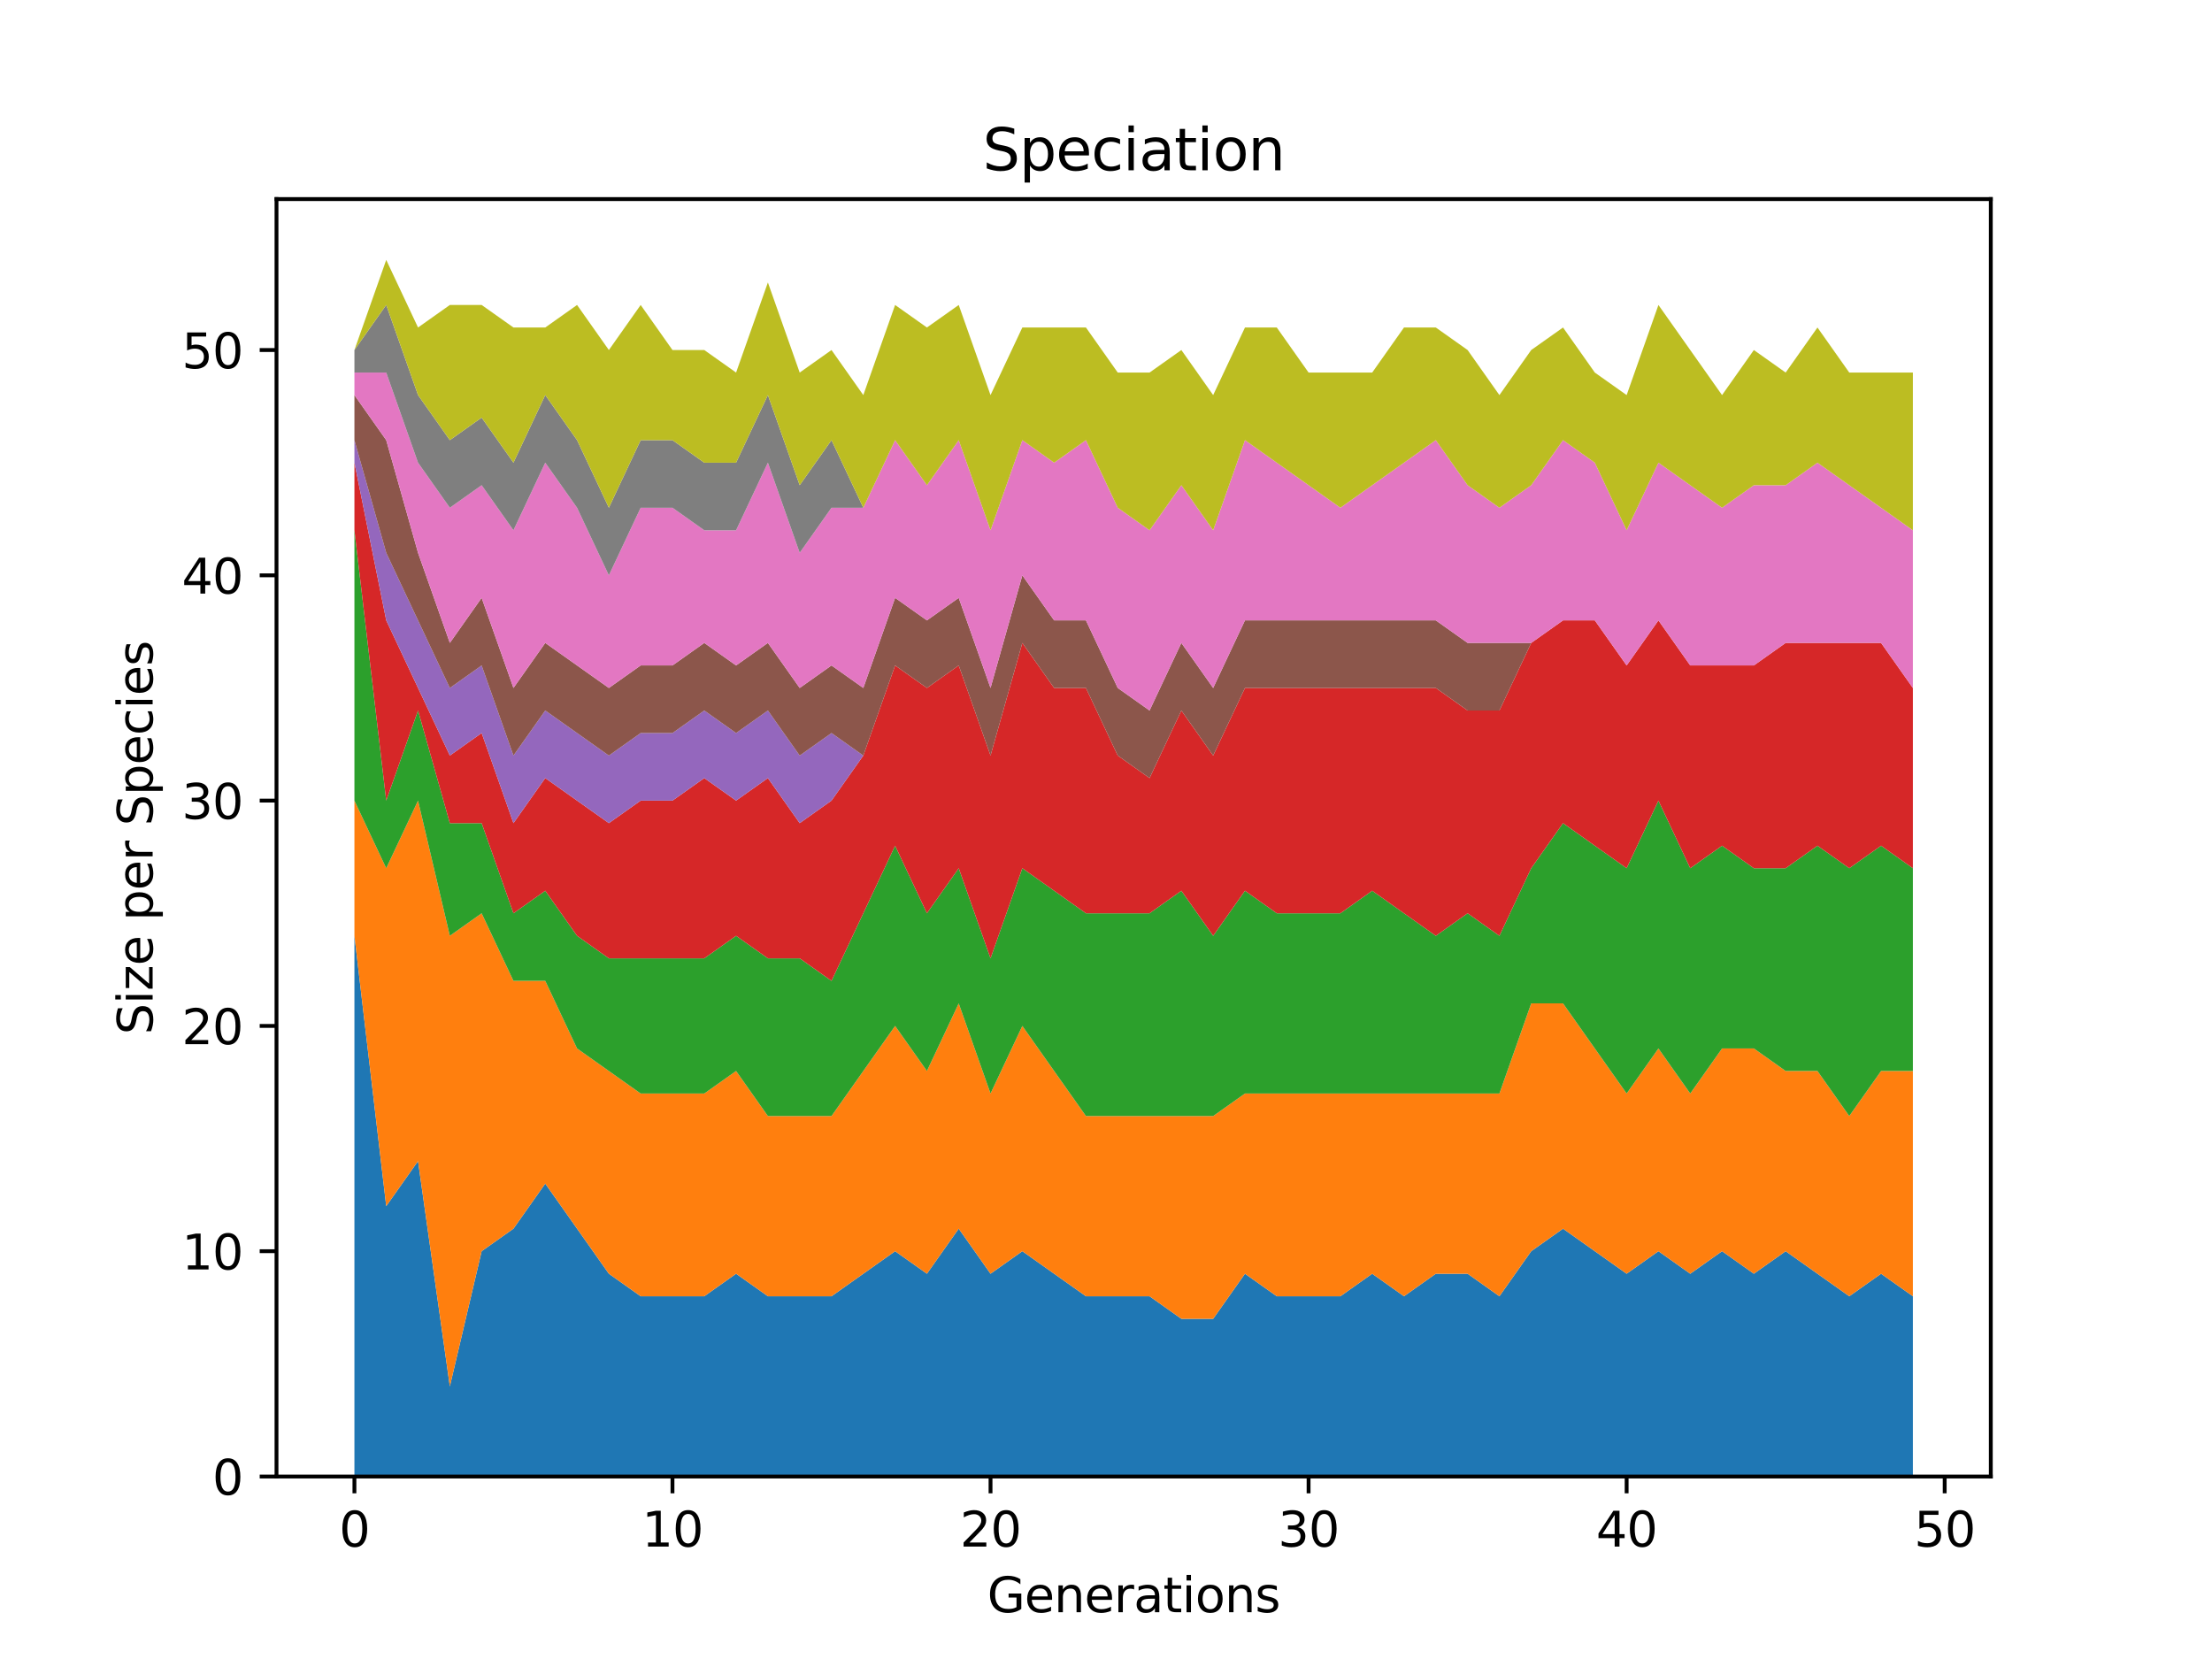 <?xml version="1.0" encoding="utf-8" standalone="no"?>
<!DOCTYPE svg PUBLIC "-//W3C//DTD SVG 1.1//EN"
  "http://www.w3.org/Graphics/SVG/1.1/DTD/svg11.dtd">
<svg height="345.6pt" version="1.1" viewBox="0 0 460.8 345.6" width="460.8pt" xmlns="http://www.w3.org/2000/svg" xmlns:xlink="http://www.w3.org/1999/xlink">
 <defs>
  <style type="text/css">*{stroke-linecap:butt;stroke-linejoin:round;}</style>
 </defs>
 <g id="figure_1">
  <g id="patch_1">
   <path d="M 0 345.6 
L 460.8 345.6 
L 460.8 0 
L 0 0 
z
" style="fill:#ffffff;"/>
  </g>
  <g id="axes_1">
   <g id="patch_2">
    <path d="M 57.6 307.584 
L 414.72 307.584 
L 414.72 41.472 
L 57.6 41.472 
z
" style="fill:#ffffff;"/>
   </g>
   <g id="PolyCollection_1">
    <path clip-path="url(#p9cf81f1baf)" d="M 73.833 194.944 
L 73.833 307.584 
L 80.458 307.584 
L 87.084 307.584 
L 93.71 307.584 
L 100.335 307.584 
L 106.961 307.584 
L 113.586 307.584 
L 120.212 307.584 
L 126.838 307.584 
L 133.463 307.584 
L 140.089 307.584 
L 146.714 307.584 
L 153.34 307.584 
L 159.966 307.584 
L 166.591 307.584 
L 173.217 307.584 
L 179.842 307.584 
L 186.468 307.584 
L 193.094 307.584 
L 199.719 307.584 
L 206.345 307.584 
L 212.97 307.584 
L 219.596 307.584 
L 226.222 307.584 
L 232.847 307.584 
L 239.473 307.584 
L 246.098 307.584 
L 252.724 307.584 
L 259.35 307.584 
L 265.975 307.584 
L 272.601 307.584 
L 279.226 307.584 
L 285.852 307.584 
L 292.478 307.584 
L 299.103 307.584 
L 305.729 307.584 
L 312.354 307.584 
L 318.98 307.584 
L 325.606 307.584 
L 332.231 307.584 
L 338.857 307.584 
L 345.482 307.584 
L 352.108 307.584 
L 358.734 307.584 
L 365.359 307.584 
L 371.985 307.584 
L 378.61 307.584 
L 385.236 307.584 
L 391.862 307.584 
L 398.487 307.584 
L 398.487 270.037 
L 398.487 270.037 
L 391.862 265.344 
L 385.236 270.037 
L 378.61 265.344 
L 371.985 260.651 
L 365.359 265.344 
L 358.734 260.651 
L 352.108 265.344 
L 345.482 260.651 
L 338.857 265.344 
L 332.231 260.651 
L 325.606 255.957 
L 318.98 260.651 
L 312.354 270.037 
L 305.729 265.344 
L 299.103 265.344 
L 292.478 270.037 
L 285.852 265.344 
L 279.226 270.037 
L 272.601 270.037 
L 265.975 270.037 
L 259.35 265.344 
L 252.724 274.731 
L 246.098 274.731 
L 239.473 270.037 
L 232.847 270.037 
L 226.222 270.037 
L 219.596 265.344 
L 212.97 260.651 
L 206.345 265.344 
L 199.719 255.957 
L 193.094 265.344 
L 186.468 260.651 
L 179.842 265.344 
L 173.217 270.037 
L 166.591 270.037 
L 159.966 270.037 
L 153.34 265.344 
L 146.714 270.037 
L 140.089 270.037 
L 133.463 270.037 
L 126.838 265.344 
L 120.212 255.957 
L 113.586 246.571 
L 106.961 255.957 
L 100.335 260.651 
L 93.71 288.811 
L 87.084 241.877 
L 80.458 251.264 
L 73.833 194.944 
z
" style="fill:#1f77b4;"/>
   </g>
   <g id="PolyCollection_2">
    <path clip-path="url(#p9cf81f1baf)" d="M 73.833 166.784 
L 73.833 194.944 
L 80.458 251.264 
L 87.084 241.877 
L 93.71 288.811 
L 100.335 260.651 
L 106.961 255.957 
L 113.586 246.571 
L 120.212 255.957 
L 126.838 265.344 
L 133.463 270.037 
L 140.089 270.037 
L 146.714 270.037 
L 153.34 265.344 
L 159.966 270.037 
L 166.591 270.037 
L 173.217 270.037 
L 179.842 265.344 
L 186.468 260.651 
L 193.094 265.344 
L 199.719 255.957 
L 206.345 265.344 
L 212.97 260.651 
L 219.596 265.344 
L 226.222 270.037 
L 232.847 270.037 
L 239.473 270.037 
L 246.098 274.731 
L 252.724 274.731 
L 259.35 265.344 
L 265.975 270.037 
L 272.601 270.037 
L 279.226 270.037 
L 285.852 265.344 
L 292.478 270.037 
L 299.103 265.344 
L 305.729 265.344 
L 312.354 270.037 
L 318.98 260.651 
L 325.606 255.957 
L 332.231 260.651 
L 338.857 265.344 
L 345.482 260.651 
L 352.108 265.344 
L 358.734 260.651 
L 365.359 265.344 
L 371.985 260.651 
L 378.61 265.344 
L 385.236 270.037 
L 391.862 265.344 
L 398.487 270.037 
L 398.487 223.104 
L 398.487 223.104 
L 391.862 223.104 
L 385.236 232.491 
L 378.61 223.104 
L 371.985 223.104 
L 365.359 218.411 
L 358.734 218.411 
L 352.108 227.797 
L 345.482 218.411 
L 338.857 227.797 
L 332.231 218.411 
L 325.606 209.024 
L 318.98 209.024 
L 312.354 227.797 
L 305.729 227.797 
L 299.103 227.797 
L 292.478 227.797 
L 285.852 227.797 
L 279.226 227.797 
L 272.601 227.797 
L 265.975 227.797 
L 259.35 227.797 
L 252.724 232.491 
L 246.098 232.491 
L 239.473 232.491 
L 232.847 232.491 
L 226.222 232.491 
L 219.596 223.104 
L 212.97 213.717 
L 206.345 227.797 
L 199.719 209.024 
L 193.094 223.104 
L 186.468 213.717 
L 179.842 223.104 
L 173.217 232.491 
L 166.591 232.491 
L 159.966 232.491 
L 153.34 223.104 
L 146.714 227.797 
L 140.089 227.797 
L 133.463 227.797 
L 126.838 223.104 
L 120.212 218.411 
L 113.586 204.331 
L 106.961 204.331 
L 100.335 190.251 
L 93.71 194.944 
L 87.084 166.784 
L 80.458 180.864 
L 73.833 166.784 
z
" style="fill:#ff7f0e;"/>
   </g>
   <g id="PolyCollection_3">
    <path clip-path="url(#p9cf81f1baf)" d="M 73.833 110.464 
L 73.833 166.784 
L 80.458 180.864 
L 87.084 166.784 
L 93.71 194.944 
L 100.335 190.251 
L 106.961 204.331 
L 113.586 204.331 
L 120.212 218.411 
L 126.838 223.104 
L 133.463 227.797 
L 140.089 227.797 
L 146.714 227.797 
L 153.34 223.104 
L 159.966 232.491 
L 166.591 232.491 
L 173.217 232.491 
L 179.842 223.104 
L 186.468 213.717 
L 193.094 223.104 
L 199.719 209.024 
L 206.345 227.797 
L 212.97 213.717 
L 219.596 223.104 
L 226.222 232.491 
L 232.847 232.491 
L 239.473 232.491 
L 246.098 232.491 
L 252.724 232.491 
L 259.35 227.797 
L 265.975 227.797 
L 272.601 227.797 
L 279.226 227.797 
L 285.852 227.797 
L 292.478 227.797 
L 299.103 227.797 
L 305.729 227.797 
L 312.354 227.797 
L 318.98 209.024 
L 325.606 209.024 
L 332.231 218.411 
L 338.857 227.797 
L 345.482 218.411 
L 352.108 227.797 
L 358.734 218.411 
L 365.359 218.411 
L 371.985 223.104 
L 378.61 223.104 
L 385.236 232.491 
L 391.862 223.104 
L 398.487 223.104 
L 398.487 180.864 
L 398.487 180.864 
L 391.862 176.171 
L 385.236 180.864 
L 378.61 176.171 
L 371.985 180.864 
L 365.359 180.864 
L 358.734 176.171 
L 352.108 180.864 
L 345.482 166.784 
L 338.857 180.864 
L 332.231 176.171 
L 325.606 171.477 
L 318.98 180.864 
L 312.354 194.944 
L 305.729 190.251 
L 299.103 194.944 
L 292.478 190.251 
L 285.852 185.557 
L 279.226 190.251 
L 272.601 190.251 
L 265.975 190.251 
L 259.35 185.557 
L 252.724 194.944 
L 246.098 185.557 
L 239.473 190.251 
L 232.847 190.251 
L 226.222 190.251 
L 219.596 185.557 
L 212.97 180.864 
L 206.345 199.637 
L 199.719 180.864 
L 193.094 190.251 
L 186.468 176.171 
L 179.842 190.251 
L 173.217 204.331 
L 166.591 199.637 
L 159.966 199.637 
L 153.34 194.944 
L 146.714 199.637 
L 140.089 199.637 
L 133.463 199.637 
L 126.838 199.637 
L 120.212 194.944 
L 113.586 185.557 
L 106.961 190.251 
L 100.335 171.477 
L 93.71 171.477 
L 87.084 148.011 
L 80.458 166.784 
L 73.833 110.464 
z
" style="fill:#2ca02c;"/>
   </g>
   <g id="PolyCollection_4">
    <path clip-path="url(#p9cf81f1baf)" d="M 73.833 96.384 
L 73.833 110.464 
L 80.458 166.784 
L 87.084 148.011 
L 93.71 171.477 
L 100.335 171.477 
L 106.961 190.251 
L 113.586 185.557 
L 120.212 194.944 
L 126.838 199.637 
L 133.463 199.637 
L 140.089 199.637 
L 146.714 199.637 
L 153.34 194.944 
L 159.966 199.637 
L 166.591 199.637 
L 173.217 204.331 
L 179.842 190.251 
L 186.468 176.171 
L 193.094 190.251 
L 199.719 180.864 
L 206.345 199.637 
L 212.97 180.864 
L 219.596 185.557 
L 226.222 190.251 
L 232.847 190.251 
L 239.473 190.251 
L 246.098 185.557 
L 252.724 194.944 
L 259.35 185.557 
L 265.975 190.251 
L 272.601 190.251 
L 279.226 190.251 
L 285.852 185.557 
L 292.478 190.251 
L 299.103 194.944 
L 305.729 190.251 
L 312.354 194.944 
L 318.98 180.864 
L 325.606 171.477 
L 332.231 176.171 
L 338.857 180.864 
L 345.482 166.784 
L 352.108 180.864 
L 358.734 176.171 
L 365.359 180.864 
L 371.985 180.864 
L 378.61 176.171 
L 385.236 180.864 
L 391.862 176.171 
L 398.487 180.864 
L 398.487 143.317 
L 398.487 143.317 
L 391.862 133.931 
L 385.236 133.931 
L 378.61 133.931 
L 371.985 133.931 
L 365.359 138.624 
L 358.734 138.624 
L 352.108 138.624 
L 345.482 129.237 
L 338.857 138.624 
L 332.231 129.237 
L 325.606 129.237 
L 318.98 133.931 
L 312.354 148.011 
L 305.729 148.011 
L 299.103 143.317 
L 292.478 143.317 
L 285.852 143.317 
L 279.226 143.317 
L 272.601 143.317 
L 265.975 143.317 
L 259.35 143.317 
L 252.724 157.397 
L 246.098 148.011 
L 239.473 162.091 
L 232.847 157.397 
L 226.222 143.317 
L 219.596 143.317 
L 212.97 133.931 
L 206.345 157.397 
L 199.719 138.624 
L 193.094 143.317 
L 186.468 138.624 
L 179.842 157.397 
L 173.217 166.784 
L 166.591 171.477 
L 159.966 162.091 
L 153.34 166.784 
L 146.714 162.091 
L 140.089 166.784 
L 133.463 166.784 
L 126.838 171.477 
L 120.212 166.784 
L 113.586 162.091 
L 106.961 171.477 
L 100.335 152.704 
L 93.71 157.397 
L 87.084 143.317 
L 80.458 129.237 
L 73.833 96.384 
z
" style="fill:#d62728;"/>
   </g>
   <g id="PolyCollection_5">
    <path clip-path="url(#p9cf81f1baf)" d="M 73.833 91.691 
L 73.833 96.384 
L 80.458 129.237 
L 87.084 143.317 
L 93.71 157.397 
L 100.335 152.704 
L 106.961 171.477 
L 113.586 162.091 
L 120.212 166.784 
L 126.838 171.477 
L 133.463 166.784 
L 140.089 166.784 
L 146.714 162.091 
L 153.34 166.784 
L 159.966 162.091 
L 166.591 171.477 
L 173.217 166.784 
L 179.842 157.397 
L 186.468 138.624 
L 193.094 143.317 
L 199.719 138.624 
L 206.345 157.397 
L 212.97 133.931 
L 219.596 143.317 
L 226.222 143.317 
L 232.847 157.397 
L 239.473 162.091 
L 246.098 148.011 
L 252.724 157.397 
L 259.35 143.317 
L 265.975 143.317 
L 272.601 143.317 
L 279.226 143.317 
L 285.852 143.317 
L 292.478 143.317 
L 299.103 143.317 
L 305.729 148.011 
L 312.354 148.011 
L 318.98 133.931 
L 325.606 129.237 
L 332.231 129.237 
L 338.857 138.624 
L 345.482 129.237 
L 352.108 138.624 
L 358.734 138.624 
L 365.359 138.624 
L 371.985 133.931 
L 378.61 133.931 
L 385.236 133.931 
L 391.862 133.931 
L 398.487 143.317 
L 398.487 143.317 
L 398.487 143.317 
L 391.862 133.931 
L 385.236 133.931 
L 378.61 133.931 
L 371.985 133.931 
L 365.359 138.624 
L 358.734 138.624 
L 352.108 138.624 
L 345.482 129.237 
L 338.857 138.624 
L 332.231 129.237 
L 325.606 129.237 
L 318.98 133.931 
L 312.354 148.011 
L 305.729 148.011 
L 299.103 143.317 
L 292.478 143.317 
L 285.852 143.317 
L 279.226 143.317 
L 272.601 143.317 
L 265.975 143.317 
L 259.35 143.317 
L 252.724 157.397 
L 246.098 148.011 
L 239.473 162.091 
L 232.847 157.397 
L 226.222 143.317 
L 219.596 143.317 
L 212.97 133.931 
L 206.345 157.397 
L 199.719 138.624 
L 193.094 143.317 
L 186.468 138.624 
L 179.842 157.397 
L 173.217 152.704 
L 166.591 157.397 
L 159.966 148.011 
L 153.34 152.704 
L 146.714 148.011 
L 140.089 152.704 
L 133.463 152.704 
L 126.838 157.397 
L 120.212 152.704 
L 113.586 148.011 
L 106.961 157.397 
L 100.335 138.624 
L 93.71 143.317 
L 87.084 129.237 
L 80.458 115.157 
L 73.833 91.691 
z
" style="fill:#9467bd;"/>
   </g>
   <g id="PolyCollection_6">
    <path clip-path="url(#p9cf81f1baf)" d="M 73.833 82.304 
L 73.833 91.691 
L 80.458 115.157 
L 87.084 129.237 
L 93.71 143.317 
L 100.335 138.624 
L 106.961 157.397 
L 113.586 148.011 
L 120.212 152.704 
L 126.838 157.397 
L 133.463 152.704 
L 140.089 152.704 
L 146.714 148.011 
L 153.34 152.704 
L 159.966 148.011 
L 166.591 157.397 
L 173.217 152.704 
L 179.842 157.397 
L 186.468 138.624 
L 193.094 143.317 
L 199.719 138.624 
L 206.345 157.397 
L 212.97 133.931 
L 219.596 143.317 
L 226.222 143.317 
L 232.847 157.397 
L 239.473 162.091 
L 246.098 148.011 
L 252.724 157.397 
L 259.35 143.317 
L 265.975 143.317 
L 272.601 143.317 
L 279.226 143.317 
L 285.852 143.317 
L 292.478 143.317 
L 299.103 143.317 
L 305.729 148.011 
L 312.354 148.011 
L 318.98 133.931 
L 325.606 129.237 
L 332.231 129.237 
L 338.857 138.624 
L 345.482 129.237 
L 352.108 138.624 
L 358.734 138.624 
L 365.359 138.624 
L 371.985 133.931 
L 378.61 133.931 
L 385.236 133.931 
L 391.862 133.931 
L 398.487 143.317 
L 398.487 143.317 
L 398.487 143.317 
L 391.862 133.931 
L 385.236 133.931 
L 378.61 133.931 
L 371.985 133.931 
L 365.359 138.624 
L 358.734 138.624 
L 352.108 138.624 
L 345.482 129.237 
L 338.857 138.624 
L 332.231 129.237 
L 325.606 129.237 
L 318.98 133.931 
L 312.354 133.931 
L 305.729 133.931 
L 299.103 129.237 
L 292.478 129.237 
L 285.852 129.237 
L 279.226 129.237 
L 272.601 129.237 
L 265.975 129.237 
L 259.35 129.237 
L 252.724 143.317 
L 246.098 133.931 
L 239.473 148.011 
L 232.847 143.317 
L 226.222 129.237 
L 219.596 129.237 
L 212.97 119.851 
L 206.345 143.317 
L 199.719 124.544 
L 193.094 129.237 
L 186.468 124.544 
L 179.842 143.317 
L 173.217 138.624 
L 166.591 143.317 
L 159.966 133.931 
L 153.34 138.624 
L 146.714 133.931 
L 140.089 138.624 
L 133.463 138.624 
L 126.838 143.317 
L 120.212 138.624 
L 113.586 133.931 
L 106.961 143.317 
L 100.335 124.544 
L 93.71 133.931 
L 87.084 115.157 
L 80.458 91.691 
L 73.833 82.304 
z
" style="fill:#8c564b;"/>
   </g>
   <g id="PolyCollection_7">
    <path clip-path="url(#p9cf81f1baf)" d="M 73.833 77.611 
L 73.833 82.304 
L 80.458 91.691 
L 87.084 115.157 
L 93.71 133.931 
L 100.335 124.544 
L 106.961 143.317 
L 113.586 133.931 
L 120.212 138.624 
L 126.838 143.317 
L 133.463 138.624 
L 140.089 138.624 
L 146.714 133.931 
L 153.34 138.624 
L 159.966 133.931 
L 166.591 143.317 
L 173.217 138.624 
L 179.842 143.317 
L 186.468 124.544 
L 193.094 129.237 
L 199.719 124.544 
L 206.345 143.317 
L 212.97 119.851 
L 219.596 129.237 
L 226.222 129.237 
L 232.847 143.317 
L 239.473 148.011 
L 246.098 133.931 
L 252.724 143.317 
L 259.35 129.237 
L 265.975 129.237 
L 272.601 129.237 
L 279.226 129.237 
L 285.852 129.237 
L 292.478 129.237 
L 299.103 129.237 
L 305.729 133.931 
L 312.354 133.931 
L 318.98 133.931 
L 325.606 129.237 
L 332.231 129.237 
L 338.857 138.624 
L 345.482 129.237 
L 352.108 138.624 
L 358.734 138.624 
L 365.359 138.624 
L 371.985 133.931 
L 378.61 133.931 
L 385.236 133.931 
L 391.862 133.931 
L 398.487 143.317 
L 398.487 110.464 
L 398.487 110.464 
L 391.862 105.771 
L 385.236 101.077 
L 378.61 96.384 
L 371.985 101.077 
L 365.359 101.077 
L 358.734 105.771 
L 352.108 101.077 
L 345.482 96.384 
L 338.857 110.464 
L 332.231 96.384 
L 325.606 91.691 
L 318.98 101.077 
L 312.354 105.771 
L 305.729 101.077 
L 299.103 91.691 
L 292.478 96.384 
L 285.852 101.077 
L 279.226 105.771 
L 272.601 101.077 
L 265.975 96.384 
L 259.35 91.691 
L 252.724 110.464 
L 246.098 101.077 
L 239.473 110.464 
L 232.847 105.771 
L 226.222 91.691 
L 219.596 96.384 
L 212.97 91.691 
L 206.345 110.464 
L 199.719 91.691 
L 193.094 101.077 
L 186.468 91.691 
L 179.842 105.771 
L 173.217 105.771 
L 166.591 115.157 
L 159.966 96.384 
L 153.34 110.464 
L 146.714 110.464 
L 140.089 105.771 
L 133.463 105.771 
L 126.838 119.851 
L 120.212 105.771 
L 113.586 96.384 
L 106.961 110.464 
L 100.335 101.077 
L 93.71 105.771 
L 87.084 96.384 
L 80.458 77.611 
L 73.833 77.611 
z
" style="fill:#e377c2;"/>
   </g>
   <g id="PolyCollection_8">
    <path clip-path="url(#p9cf81f1baf)" d="M 73.833 72.917 
L 73.833 77.611 
L 80.458 77.611 
L 87.084 96.384 
L 93.71 105.771 
L 100.335 101.077 
L 106.961 110.464 
L 113.586 96.384 
L 120.212 105.771 
L 126.838 119.851 
L 133.463 105.771 
L 140.089 105.771 
L 146.714 110.464 
L 153.34 110.464 
L 159.966 96.384 
L 166.591 115.157 
L 173.217 105.771 
L 179.842 105.771 
L 186.468 91.691 
L 193.094 101.077 
L 199.719 91.691 
L 206.345 110.464 
L 212.97 91.691 
L 219.596 96.384 
L 226.222 91.691 
L 232.847 105.771 
L 239.473 110.464 
L 246.098 101.077 
L 252.724 110.464 
L 259.35 91.691 
L 265.975 96.384 
L 272.601 101.077 
L 279.226 105.771 
L 285.852 101.077 
L 292.478 96.384 
L 299.103 91.691 
L 305.729 101.077 
L 312.354 105.771 
L 318.98 101.077 
L 325.606 91.691 
L 332.231 96.384 
L 338.857 110.464 
L 345.482 96.384 
L 352.108 101.077 
L 358.734 105.771 
L 365.359 101.077 
L 371.985 101.077 
L 378.61 96.384 
L 385.236 101.077 
L 391.862 105.771 
L 398.487 110.464 
L 398.487 110.464 
L 398.487 110.464 
L 391.862 105.771 
L 385.236 101.077 
L 378.61 96.384 
L 371.985 101.077 
L 365.359 101.077 
L 358.734 105.771 
L 352.108 101.077 
L 345.482 96.384 
L 338.857 110.464 
L 332.231 96.384 
L 325.606 91.691 
L 318.98 101.077 
L 312.354 105.771 
L 305.729 101.077 
L 299.103 91.691 
L 292.478 96.384 
L 285.852 101.077 
L 279.226 105.771 
L 272.601 101.077 
L 265.975 96.384 
L 259.35 91.691 
L 252.724 110.464 
L 246.098 101.077 
L 239.473 110.464 
L 232.847 105.771 
L 226.222 91.691 
L 219.596 96.384 
L 212.97 91.691 
L 206.345 110.464 
L 199.719 91.691 
L 193.094 101.077 
L 186.468 91.691 
L 179.842 105.771 
L 173.217 91.691 
L 166.591 101.077 
L 159.966 82.304 
L 153.34 96.384 
L 146.714 96.384 
L 140.089 91.691 
L 133.463 91.691 
L 126.838 105.771 
L 120.212 91.691 
L 113.586 82.304 
L 106.961 96.384 
L 100.335 86.997 
L 93.71 91.691 
L 87.084 82.304 
L 80.458 63.531 
L 73.833 72.917 
z
" style="fill:#7f7f7f;"/>
   </g>
   <g id="PolyCollection_9">
    <path clip-path="url(#p9cf81f1baf)" d="M 73.833 72.917 
L 73.833 72.917 
L 80.458 63.531 
L 87.084 82.304 
L 93.71 91.691 
L 100.335 86.997 
L 106.961 96.384 
L 113.586 82.304 
L 120.212 91.691 
L 126.838 105.771 
L 133.463 91.691 
L 140.089 91.691 
L 146.714 96.384 
L 153.34 96.384 
L 159.966 82.304 
L 166.591 101.077 
L 173.217 91.691 
L 179.842 105.771 
L 186.468 91.691 
L 193.094 101.077 
L 199.719 91.691 
L 206.345 110.464 
L 212.97 91.691 
L 219.596 96.384 
L 226.222 91.691 
L 232.847 105.771 
L 239.473 110.464 
L 246.098 101.077 
L 252.724 110.464 
L 259.35 91.691 
L 265.975 96.384 
L 272.601 101.077 
L 279.226 105.771 
L 285.852 101.077 
L 292.478 96.384 
L 299.103 91.691 
L 305.729 101.077 
L 312.354 105.771 
L 318.98 101.077 
L 325.606 91.691 
L 332.231 96.384 
L 338.857 110.464 
L 345.482 96.384 
L 352.108 101.077 
L 358.734 105.771 
L 365.359 101.077 
L 371.985 101.077 
L 378.61 96.384 
L 385.236 101.077 
L 391.862 105.771 
L 398.487 110.464 
L 398.487 77.611 
L 398.487 77.611 
L 391.862 77.611 
L 385.236 77.611 
L 378.61 68.224 
L 371.985 77.611 
L 365.359 72.917 
L 358.734 82.304 
L 352.108 72.917 
L 345.482 63.531 
L 338.857 82.304 
L 332.231 77.611 
L 325.606 68.224 
L 318.98 72.917 
L 312.354 82.304 
L 305.729 72.917 
L 299.103 68.224 
L 292.478 68.224 
L 285.852 77.611 
L 279.226 77.611 
L 272.601 77.611 
L 265.975 68.224 
L 259.35 68.224 
L 252.724 82.304 
L 246.098 72.917 
L 239.473 77.611 
L 232.847 77.611 
L 226.222 68.224 
L 219.596 68.224 
L 212.97 68.224 
L 206.345 82.304 
L 199.719 63.531 
L 193.094 68.224 
L 186.468 63.531 
L 179.842 82.304 
L 173.217 72.917 
L 166.591 77.611 
L 159.966 58.837 
L 153.34 77.611 
L 146.714 72.917 
L 140.089 72.917 
L 133.463 63.531 
L 126.838 72.917 
L 120.212 63.531 
L 113.586 68.224 
L 106.961 68.224 
L 100.335 63.531 
L 93.71 63.531 
L 87.084 68.224 
L 80.458 54.144 
L 73.833 72.917 
z
" style="fill:#bcbd22;"/>
   </g>
   <g id="matplotlib.axis_1">
    <g id="xtick_1">
     <g id="line2d_1">
      <defs>
       <path d="M 0 0 
L 0 3.5 
" id="m4432f29283" style="stroke:#000000;stroke-width:0.8;"/>
      </defs>
      <g>
       <use style="stroke:#000000;stroke-width:0.8;" x="73.833" xlink:href="#m4432f29283" y="307.584"/>
      </g>
     </g>
     <g id="text_1">
      <!-- 0 -->
      <g transform="translate(70.651 322.182)scale(0.1 -0.1)">
       <defs>
        <path d="M 2034 4250 
Q 1547 4250 1301 3770 
Q 1056 3291 1056 2328 
Q 1056 1369 1301 889 
Q 1547 409 2034 409 
Q 2525 409 2770 889 
Q 3016 1369 3016 2328 
Q 3016 3291 2770 3770 
Q 2525 4250 2034 4250 
z
M 2034 4750 
Q 2819 4750 3233 4129 
Q 3647 3509 3647 2328 
Q 3647 1150 3233 529 
Q 2819 -91 2034 -91 
Q 1250 -91 836 529 
Q 422 1150 422 2328 
Q 422 3509 836 4129 
Q 1250 4750 2034 4750 
z
" id="DejaVuSans-30" transform="scale(0.016)"/>
       </defs>
       <use xlink:href="#DejaVuSans-30"/>
      </g>
     </g>
    </g>
    <g id="xtick_2">
     <g id="line2d_2">
      <g>
       <use style="stroke:#000000;stroke-width:0.8;" x="140.089" xlink:href="#m4432f29283" y="307.584"/>
      </g>
     </g>
     <g id="text_2">
      <!-- 10 -->
      <g transform="translate(133.726 322.182)scale(0.1 -0.1)">
       <defs>
        <path d="M 794 531 
L 1825 531 
L 1825 4091 
L 703 3866 
L 703 4441 
L 1819 4666 
L 2450 4666 
L 2450 531 
L 3481 531 
L 3481 0 
L 794 0 
L 794 531 
z
" id="DejaVuSans-31" transform="scale(0.016)"/>
       </defs>
       <use xlink:href="#DejaVuSans-31"/>
       <use x="63.623" xlink:href="#DejaVuSans-30"/>
      </g>
     </g>
    </g>
    <g id="xtick_3">
     <g id="line2d_3">
      <g>
       <use style="stroke:#000000;stroke-width:0.8;" x="206.345" xlink:href="#m4432f29283" y="307.584"/>
      </g>
     </g>
     <g id="text_3">
      <!-- 20 -->
      <g transform="translate(199.982 322.182)scale(0.1 -0.1)">
       <defs>
        <path d="M 1228 531 
L 3431 531 
L 3431 0 
L 469 0 
L 469 531 
Q 828 903 1448 1529 
Q 2069 2156 2228 2338 
Q 2531 2678 2651 2914 
Q 2772 3150 2772 3378 
Q 2772 3750 2511 3984 
Q 2250 4219 1831 4219 
Q 1534 4219 1204 4116 
Q 875 4013 500 3803 
L 500 4441 
Q 881 4594 1212 4672 
Q 1544 4750 1819 4750 
Q 2544 4750 2975 4387 
Q 3406 4025 3406 3419 
Q 3406 3131 3298 2873 
Q 3191 2616 2906 2266 
Q 2828 2175 2409 1742 
Q 1991 1309 1228 531 
z
" id="DejaVuSans-32" transform="scale(0.016)"/>
       </defs>
       <use xlink:href="#DejaVuSans-32"/>
       <use x="63.623" xlink:href="#DejaVuSans-30"/>
      </g>
     </g>
    </g>
    <g id="xtick_4">
     <g id="line2d_4">
      <g>
       <use style="stroke:#000000;stroke-width:0.8;" x="272.601" xlink:href="#m4432f29283" y="307.584"/>
      </g>
     </g>
     <g id="text_4">
      <!-- 30 -->
      <g transform="translate(266.238 322.182)scale(0.1 -0.1)">
       <defs>
        <path d="M 2597 2516 
Q 3050 2419 3304 2112 
Q 3559 1806 3559 1356 
Q 3559 666 3084 287 
Q 2609 -91 1734 -91 
Q 1441 -91 1130 -33 
Q 819 25 488 141 
L 488 750 
Q 750 597 1062 519 
Q 1375 441 1716 441 
Q 2309 441 2620 675 
Q 2931 909 2931 1356 
Q 2931 1769 2642 2001 
Q 2353 2234 1838 2234 
L 1294 2234 
L 1294 2753 
L 1863 2753 
Q 2328 2753 2575 2939 
Q 2822 3125 2822 3475 
Q 2822 3834 2567 4026 
Q 2313 4219 1838 4219 
Q 1578 4219 1281 4162 
Q 984 4106 628 3988 
L 628 4550 
Q 988 4650 1302 4700 
Q 1616 4750 1894 4750 
Q 2613 4750 3031 4423 
Q 3450 4097 3450 3541 
Q 3450 3153 3228 2886 
Q 3006 2619 2597 2516 
z
" id="DejaVuSans-33" transform="scale(0.016)"/>
       </defs>
       <use xlink:href="#DejaVuSans-33"/>
       <use x="63.623" xlink:href="#DejaVuSans-30"/>
      </g>
     </g>
    </g>
    <g id="xtick_5">
     <g id="line2d_5">
      <g>
       <use style="stroke:#000000;stroke-width:0.8;" x="338.857" xlink:href="#m4432f29283" y="307.584"/>
      </g>
     </g>
     <g id="text_5">
      <!-- 40 -->
      <g transform="translate(332.494 322.182)scale(0.1 -0.1)">
       <defs>
        <path d="M 2419 4116 
L 825 1625 
L 2419 1625 
L 2419 4116 
z
M 2253 4666 
L 3047 4666 
L 3047 1625 
L 3713 1625 
L 3713 1100 
L 3047 1100 
L 3047 0 
L 2419 0 
L 2419 1100 
L 313 1100 
L 313 1709 
L 2253 4666 
z
" id="DejaVuSans-34" transform="scale(0.016)"/>
       </defs>
       <use xlink:href="#DejaVuSans-34"/>
       <use x="63.623" xlink:href="#DejaVuSans-30"/>
      </g>
     </g>
    </g>
    <g id="xtick_6">
     <g id="line2d_6">
      <g>
       <use style="stroke:#000000;stroke-width:0.8;" x="405.113" xlink:href="#m4432f29283" y="307.584"/>
      </g>
     </g>
     <g id="text_6">
      <!-- 50 -->
      <g transform="translate(398.75 322.182)scale(0.1 -0.1)">
       <defs>
        <path d="M 691 4666 
L 3169 4666 
L 3169 4134 
L 1269 4134 
L 1269 2991 
Q 1406 3038 1543 3061 
Q 1681 3084 1819 3084 
Q 2600 3084 3056 2656 
Q 3513 2228 3513 1497 
Q 3513 744 3044 326 
Q 2575 -91 1722 -91 
Q 1428 -91 1123 -41 
Q 819 9 494 109 
L 494 744 
Q 775 591 1075 516 
Q 1375 441 1709 441 
Q 2250 441 2565 725 
Q 2881 1009 2881 1497 
Q 2881 1984 2565 2268 
Q 2250 2553 1709 2553 
Q 1456 2553 1204 2497 
Q 953 2441 691 2322 
L 691 4666 
z
" id="DejaVuSans-35" transform="scale(0.016)"/>
       </defs>
       <use xlink:href="#DejaVuSans-35"/>
       <use x="63.623" xlink:href="#DejaVuSans-30"/>
      </g>
     </g>
    </g>
    <g id="text_7">
     <!-- Generations -->
     <g transform="translate(205.662 335.861)scale(0.1 -0.1)">
      <defs>
       <path d="M 3809 666 
L 3809 1919 
L 2778 1919 
L 2778 2438 
L 4434 2438 
L 4434 434 
Q 4069 175 3628 42 
Q 3188 -91 2688 -91 
Q 1594 -91 976 548 
Q 359 1188 359 2328 
Q 359 3472 976 4111 
Q 1594 4750 2688 4750 
Q 3144 4750 3555 4637 
Q 3966 4525 4313 4306 
L 4313 3634 
Q 3963 3931 3569 4081 
Q 3175 4231 2741 4231 
Q 1884 4231 1454 3753 
Q 1025 3275 1025 2328 
Q 1025 1384 1454 906 
Q 1884 428 2741 428 
Q 3075 428 3337 486 
Q 3600 544 3809 666 
z
" id="DejaVuSans-47" transform="scale(0.016)"/>
       <path d="M 3597 1894 
L 3597 1613 
L 953 1613 
Q 991 1019 1311 708 
Q 1631 397 2203 397 
Q 2534 397 2845 478 
Q 3156 559 3463 722 
L 3463 178 
Q 3153 47 2828 -22 
Q 2503 -91 2169 -91 
Q 1331 -91 842 396 
Q 353 884 353 1716 
Q 353 2575 817 3079 
Q 1281 3584 2069 3584 
Q 2775 3584 3186 3129 
Q 3597 2675 3597 1894 
z
M 3022 2063 
Q 3016 2534 2758 2815 
Q 2500 3097 2075 3097 
Q 1594 3097 1305 2825 
Q 1016 2553 972 2059 
L 3022 2063 
z
" id="DejaVuSans-65" transform="scale(0.016)"/>
       <path d="M 3513 2113 
L 3513 0 
L 2938 0 
L 2938 2094 
Q 2938 2591 2744 2837 
Q 2550 3084 2163 3084 
Q 1697 3084 1428 2787 
Q 1159 2491 1159 1978 
L 1159 0 
L 581 0 
L 581 3500 
L 1159 3500 
L 1159 2956 
Q 1366 3272 1645 3428 
Q 1925 3584 2291 3584 
Q 2894 3584 3203 3211 
Q 3513 2838 3513 2113 
z
" id="DejaVuSans-6e" transform="scale(0.016)"/>
       <path d="M 2631 2963 
Q 2534 3019 2420 3045 
Q 2306 3072 2169 3072 
Q 1681 3072 1420 2755 
Q 1159 2438 1159 1844 
L 1159 0 
L 581 0 
L 581 3500 
L 1159 3500 
L 1159 2956 
Q 1341 3275 1631 3429 
Q 1922 3584 2338 3584 
Q 2397 3584 2469 3576 
Q 2541 3569 2628 3553 
L 2631 2963 
z
" id="DejaVuSans-72" transform="scale(0.016)"/>
       <path d="M 2194 1759 
Q 1497 1759 1228 1600 
Q 959 1441 959 1056 
Q 959 750 1161 570 
Q 1363 391 1709 391 
Q 2188 391 2477 730 
Q 2766 1069 2766 1631 
L 2766 1759 
L 2194 1759 
z
M 3341 1997 
L 3341 0 
L 2766 0 
L 2766 531 
Q 2569 213 2275 61 
Q 1981 -91 1556 -91 
Q 1019 -91 701 211 
Q 384 513 384 1019 
Q 384 1609 779 1909 
Q 1175 2209 1959 2209 
L 2766 2209 
L 2766 2266 
Q 2766 2663 2505 2880 
Q 2244 3097 1772 3097 
Q 1472 3097 1187 3025 
Q 903 2953 641 2809 
L 641 3341 
Q 956 3463 1253 3523 
Q 1550 3584 1831 3584 
Q 2591 3584 2966 3190 
Q 3341 2797 3341 1997 
z
" id="DejaVuSans-61" transform="scale(0.016)"/>
       <path d="M 1172 4494 
L 1172 3500 
L 2356 3500 
L 2356 3053 
L 1172 3053 
L 1172 1153 
Q 1172 725 1289 603 
Q 1406 481 1766 481 
L 2356 481 
L 2356 0 
L 1766 0 
Q 1100 0 847 248 
Q 594 497 594 1153 
L 594 3053 
L 172 3053 
L 172 3500 
L 594 3500 
L 594 4494 
L 1172 4494 
z
" id="DejaVuSans-74" transform="scale(0.016)"/>
       <path d="M 603 3500 
L 1178 3500 
L 1178 0 
L 603 0 
L 603 3500 
z
M 603 4863 
L 1178 4863 
L 1178 4134 
L 603 4134 
L 603 4863 
z
" id="DejaVuSans-69" transform="scale(0.016)"/>
       <path d="M 1959 3097 
Q 1497 3097 1228 2736 
Q 959 2375 959 1747 
Q 959 1119 1226 758 
Q 1494 397 1959 397 
Q 2419 397 2687 759 
Q 2956 1122 2956 1747 
Q 2956 2369 2687 2733 
Q 2419 3097 1959 3097 
z
M 1959 3584 
Q 2709 3584 3137 3096 
Q 3566 2609 3566 1747 
Q 3566 888 3137 398 
Q 2709 -91 1959 -91 
Q 1206 -91 779 398 
Q 353 888 353 1747 
Q 353 2609 779 3096 
Q 1206 3584 1959 3584 
z
" id="DejaVuSans-6f" transform="scale(0.016)"/>
       <path d="M 2834 3397 
L 2834 2853 
Q 2591 2978 2328 3040 
Q 2066 3103 1784 3103 
Q 1356 3103 1142 2972 
Q 928 2841 928 2578 
Q 928 2378 1081 2264 
Q 1234 2150 1697 2047 
L 1894 2003 
Q 2506 1872 2764 1633 
Q 3022 1394 3022 966 
Q 3022 478 2636 193 
Q 2250 -91 1575 -91 
Q 1294 -91 989 -36 
Q 684 19 347 128 
L 347 722 
Q 666 556 975 473 
Q 1284 391 1588 391 
Q 1994 391 2212 530 
Q 2431 669 2431 922 
Q 2431 1156 2273 1281 
Q 2116 1406 1581 1522 
L 1381 1569 
Q 847 1681 609 1914 
Q 372 2147 372 2553 
Q 372 3047 722 3315 
Q 1072 3584 1716 3584 
Q 2034 3584 2315 3537 
Q 2597 3491 2834 3397 
z
" id="DejaVuSans-73" transform="scale(0.016)"/>
      </defs>
      <use xlink:href="#DejaVuSans-47"/>
      <use x="77.49" xlink:href="#DejaVuSans-65"/>
      <use x="139.014" xlink:href="#DejaVuSans-6e"/>
      <use x="202.393" xlink:href="#DejaVuSans-65"/>
      <use x="263.916" xlink:href="#DejaVuSans-72"/>
      <use x="305.029" xlink:href="#DejaVuSans-61"/>
      <use x="366.309" xlink:href="#DejaVuSans-74"/>
      <use x="405.518" xlink:href="#DejaVuSans-69"/>
      <use x="433.301" xlink:href="#DejaVuSans-6f"/>
      <use x="494.482" xlink:href="#DejaVuSans-6e"/>
      <use x="557.861" xlink:href="#DejaVuSans-73"/>
     </g>
    </g>
   </g>
   <g id="matplotlib.axis_2">
    <g id="ytick_1">
     <g id="line2d_7">
      <defs>
       <path d="M 0 0 
L -3.5 0 
" id="m8e5f21a05f" style="stroke:#000000;stroke-width:0.8;"/>
      </defs>
      <g>
       <use style="stroke:#000000;stroke-width:0.8;" x="57.6" xlink:href="#m8e5f21a05f" y="307.584"/>
      </g>
     </g>
     <g id="text_8">
      <!-- 0 -->
      <g transform="translate(44.237 311.383)scale(0.1 -0.1)">
       <use xlink:href="#DejaVuSans-30"/>
      </g>
     </g>
    </g>
    <g id="ytick_2">
     <g id="line2d_8">
      <g>
       <use style="stroke:#000000;stroke-width:0.8;" x="57.6" xlink:href="#m8e5f21a05f" y="260.651"/>
      </g>
     </g>
     <g id="text_9">
      <!-- 10 -->
      <g transform="translate(37.875 264.45)scale(0.1 -0.1)">
       <use xlink:href="#DejaVuSans-31"/>
       <use x="63.623" xlink:href="#DejaVuSans-30"/>
      </g>
     </g>
    </g>
    <g id="ytick_3">
     <g id="line2d_9">
      <g>
       <use style="stroke:#000000;stroke-width:0.8;" x="57.6" xlink:href="#m8e5f21a05f" y="213.717"/>
      </g>
     </g>
     <g id="text_10">
      <!-- 20 -->
      <g transform="translate(37.875 217.517)scale(0.1 -0.1)">
       <use xlink:href="#DejaVuSans-32"/>
       <use x="63.623" xlink:href="#DejaVuSans-30"/>
      </g>
     </g>
    </g>
    <g id="ytick_4">
     <g id="line2d_10">
      <g>
       <use style="stroke:#000000;stroke-width:0.8;" x="57.6" xlink:href="#m8e5f21a05f" y="166.784"/>
      </g>
     </g>
     <g id="text_11">
      <!-- 30 -->
      <g transform="translate(37.875 170.583)scale(0.1 -0.1)">
       <use xlink:href="#DejaVuSans-33"/>
       <use x="63.623" xlink:href="#DejaVuSans-30"/>
      </g>
     </g>
    </g>
    <g id="ytick_5">
     <g id="line2d_11">
      <g>
       <use style="stroke:#000000;stroke-width:0.8;" x="57.6" xlink:href="#m8e5f21a05f" y="119.851"/>
      </g>
     </g>
     <g id="text_12">
      <!-- 40 -->
      <g transform="translate(37.875 123.65)scale(0.1 -0.1)">
       <use xlink:href="#DejaVuSans-34"/>
       <use x="63.623" xlink:href="#DejaVuSans-30"/>
      </g>
     </g>
    </g>
    <g id="ytick_6">
     <g id="line2d_12">
      <g>
       <use style="stroke:#000000;stroke-width:0.8;" x="57.6" xlink:href="#m8e5f21a05f" y="72.917"/>
      </g>
     </g>
     <g id="text_13">
      <!-- 50 -->
      <g transform="translate(37.875 76.717)scale(0.1 -0.1)">
       <use xlink:href="#DejaVuSans-35"/>
       <use x="63.623" xlink:href="#DejaVuSans-30"/>
      </g>
     </g>
    </g>
    <g id="text_14">
     <!-- Size per Species -->
     <g transform="translate(31.795 215.521)rotate(-90)scale(0.1 -0.1)">
      <defs>
       <path d="M 3425 4513 
L 3425 3897 
Q 3066 4069 2747 4153 
Q 2428 4238 2131 4238 
Q 1616 4238 1336 4038 
Q 1056 3838 1056 3469 
Q 1056 3159 1242 3001 
Q 1428 2844 1947 2747 
L 2328 2669 
Q 3034 2534 3370 2195 
Q 3706 1856 3706 1288 
Q 3706 609 3251 259 
Q 2797 -91 1919 -91 
Q 1588 -91 1214 -16 
Q 841 59 441 206 
L 441 856 
Q 825 641 1194 531 
Q 1563 422 1919 422 
Q 2459 422 2753 634 
Q 3047 847 3047 1241 
Q 3047 1584 2836 1778 
Q 2625 1972 2144 2069 
L 1759 2144 
Q 1053 2284 737 2584 
Q 422 2884 422 3419 
Q 422 4038 858 4394 
Q 1294 4750 2059 4750 
Q 2388 4750 2728 4690 
Q 3069 4631 3425 4513 
z
" id="DejaVuSans-53" transform="scale(0.016)"/>
       <path d="M 353 3500 
L 3084 3500 
L 3084 2975 
L 922 459 
L 3084 459 
L 3084 0 
L 275 0 
L 275 525 
L 2438 3041 
L 353 3041 
L 353 3500 
z
" id="DejaVuSans-7a" transform="scale(0.016)"/>
       <path id="DejaVuSans-20" transform="scale(0.016)"/>
       <path d="M 1159 525 
L 1159 -1331 
L 581 -1331 
L 581 3500 
L 1159 3500 
L 1159 2969 
Q 1341 3281 1617 3432 
Q 1894 3584 2278 3584 
Q 2916 3584 3314 3078 
Q 3713 2572 3713 1747 
Q 3713 922 3314 415 
Q 2916 -91 2278 -91 
Q 1894 -91 1617 61 
Q 1341 213 1159 525 
z
M 3116 1747 
Q 3116 2381 2855 2742 
Q 2594 3103 2138 3103 
Q 1681 3103 1420 2742 
Q 1159 2381 1159 1747 
Q 1159 1113 1420 752 
Q 1681 391 2138 391 
Q 2594 391 2855 752 
Q 3116 1113 3116 1747 
z
" id="DejaVuSans-70" transform="scale(0.016)"/>
       <path d="M 3122 3366 
L 3122 2828 
Q 2878 2963 2633 3030 
Q 2388 3097 2138 3097 
Q 1578 3097 1268 2742 
Q 959 2388 959 1747 
Q 959 1106 1268 751 
Q 1578 397 2138 397 
Q 2388 397 2633 464 
Q 2878 531 3122 666 
L 3122 134 
Q 2881 22 2623 -34 
Q 2366 -91 2075 -91 
Q 1284 -91 818 406 
Q 353 903 353 1747 
Q 353 2603 823 3093 
Q 1294 3584 2113 3584 
Q 2378 3584 2631 3529 
Q 2884 3475 3122 3366 
z
" id="DejaVuSans-63" transform="scale(0.016)"/>
      </defs>
      <use xlink:href="#DejaVuSans-53"/>
      <use x="63.477" xlink:href="#DejaVuSans-69"/>
      <use x="91.26" xlink:href="#DejaVuSans-7a"/>
      <use x="143.75" xlink:href="#DejaVuSans-65"/>
      <use x="205.273" xlink:href="#DejaVuSans-20"/>
      <use x="237.061" xlink:href="#DejaVuSans-70"/>
      <use x="300.537" xlink:href="#DejaVuSans-65"/>
      <use x="362.061" xlink:href="#DejaVuSans-72"/>
      <use x="403.174" xlink:href="#DejaVuSans-20"/>
      <use x="434.961" xlink:href="#DejaVuSans-53"/>
      <use x="498.438" xlink:href="#DejaVuSans-70"/>
      <use x="561.914" xlink:href="#DejaVuSans-65"/>
      <use x="623.438" xlink:href="#DejaVuSans-63"/>
      <use x="678.418" xlink:href="#DejaVuSans-69"/>
      <use x="706.201" xlink:href="#DejaVuSans-65"/>
      <use x="767.725" xlink:href="#DejaVuSans-73"/>
     </g>
    </g>
   </g>
   <g id="patch_3">
    <path d="M 57.6 307.584 
L 57.6 41.472 
" style="fill:none;stroke:#000000;stroke-linecap:square;stroke-linejoin:miter;stroke-width:0.8;"/>
   </g>
   <g id="patch_4">
    <path d="M 414.72 307.584 
L 414.72 41.472 
" style="fill:none;stroke:#000000;stroke-linecap:square;stroke-linejoin:miter;stroke-width:0.8;"/>
   </g>
   <g id="patch_5">
    <path d="M 57.6 307.584 
L 414.72 307.584 
" style="fill:none;stroke:#000000;stroke-linecap:square;stroke-linejoin:miter;stroke-width:0.8;"/>
   </g>
   <g id="patch_6">
    <path d="M 57.6 41.472 
L 414.72 41.472 
" style="fill:none;stroke:#000000;stroke-linecap:square;stroke-linejoin:miter;stroke-width:0.8;"/>
   </g>
   <g id="text_15">
    <!-- Speciation -->
    <g transform="translate(204.714 35.472)scale(0.12 -0.12)">
     <use xlink:href="#DejaVuSans-53"/>
     <use x="63.477" xlink:href="#DejaVuSans-70"/>
     <use x="126.953" xlink:href="#DejaVuSans-65"/>
     <use x="188.477" xlink:href="#DejaVuSans-63"/>
     <use x="243.457" xlink:href="#DejaVuSans-69"/>
     <use x="271.24" xlink:href="#DejaVuSans-61"/>
     <use x="332.52" xlink:href="#DejaVuSans-74"/>
     <use x="371.729" xlink:href="#DejaVuSans-69"/>
     <use x="399.512" xlink:href="#DejaVuSans-6f"/>
     <use x="460.693" xlink:href="#DejaVuSans-6e"/>
    </g>
   </g>
  </g>
 </g>
 <defs>
  <clipPath id="p9cf81f1baf">
   <rect height="266.112" width="357.12" x="57.6" y="41.472"/>
  </clipPath>
 </defs>
</svg>
